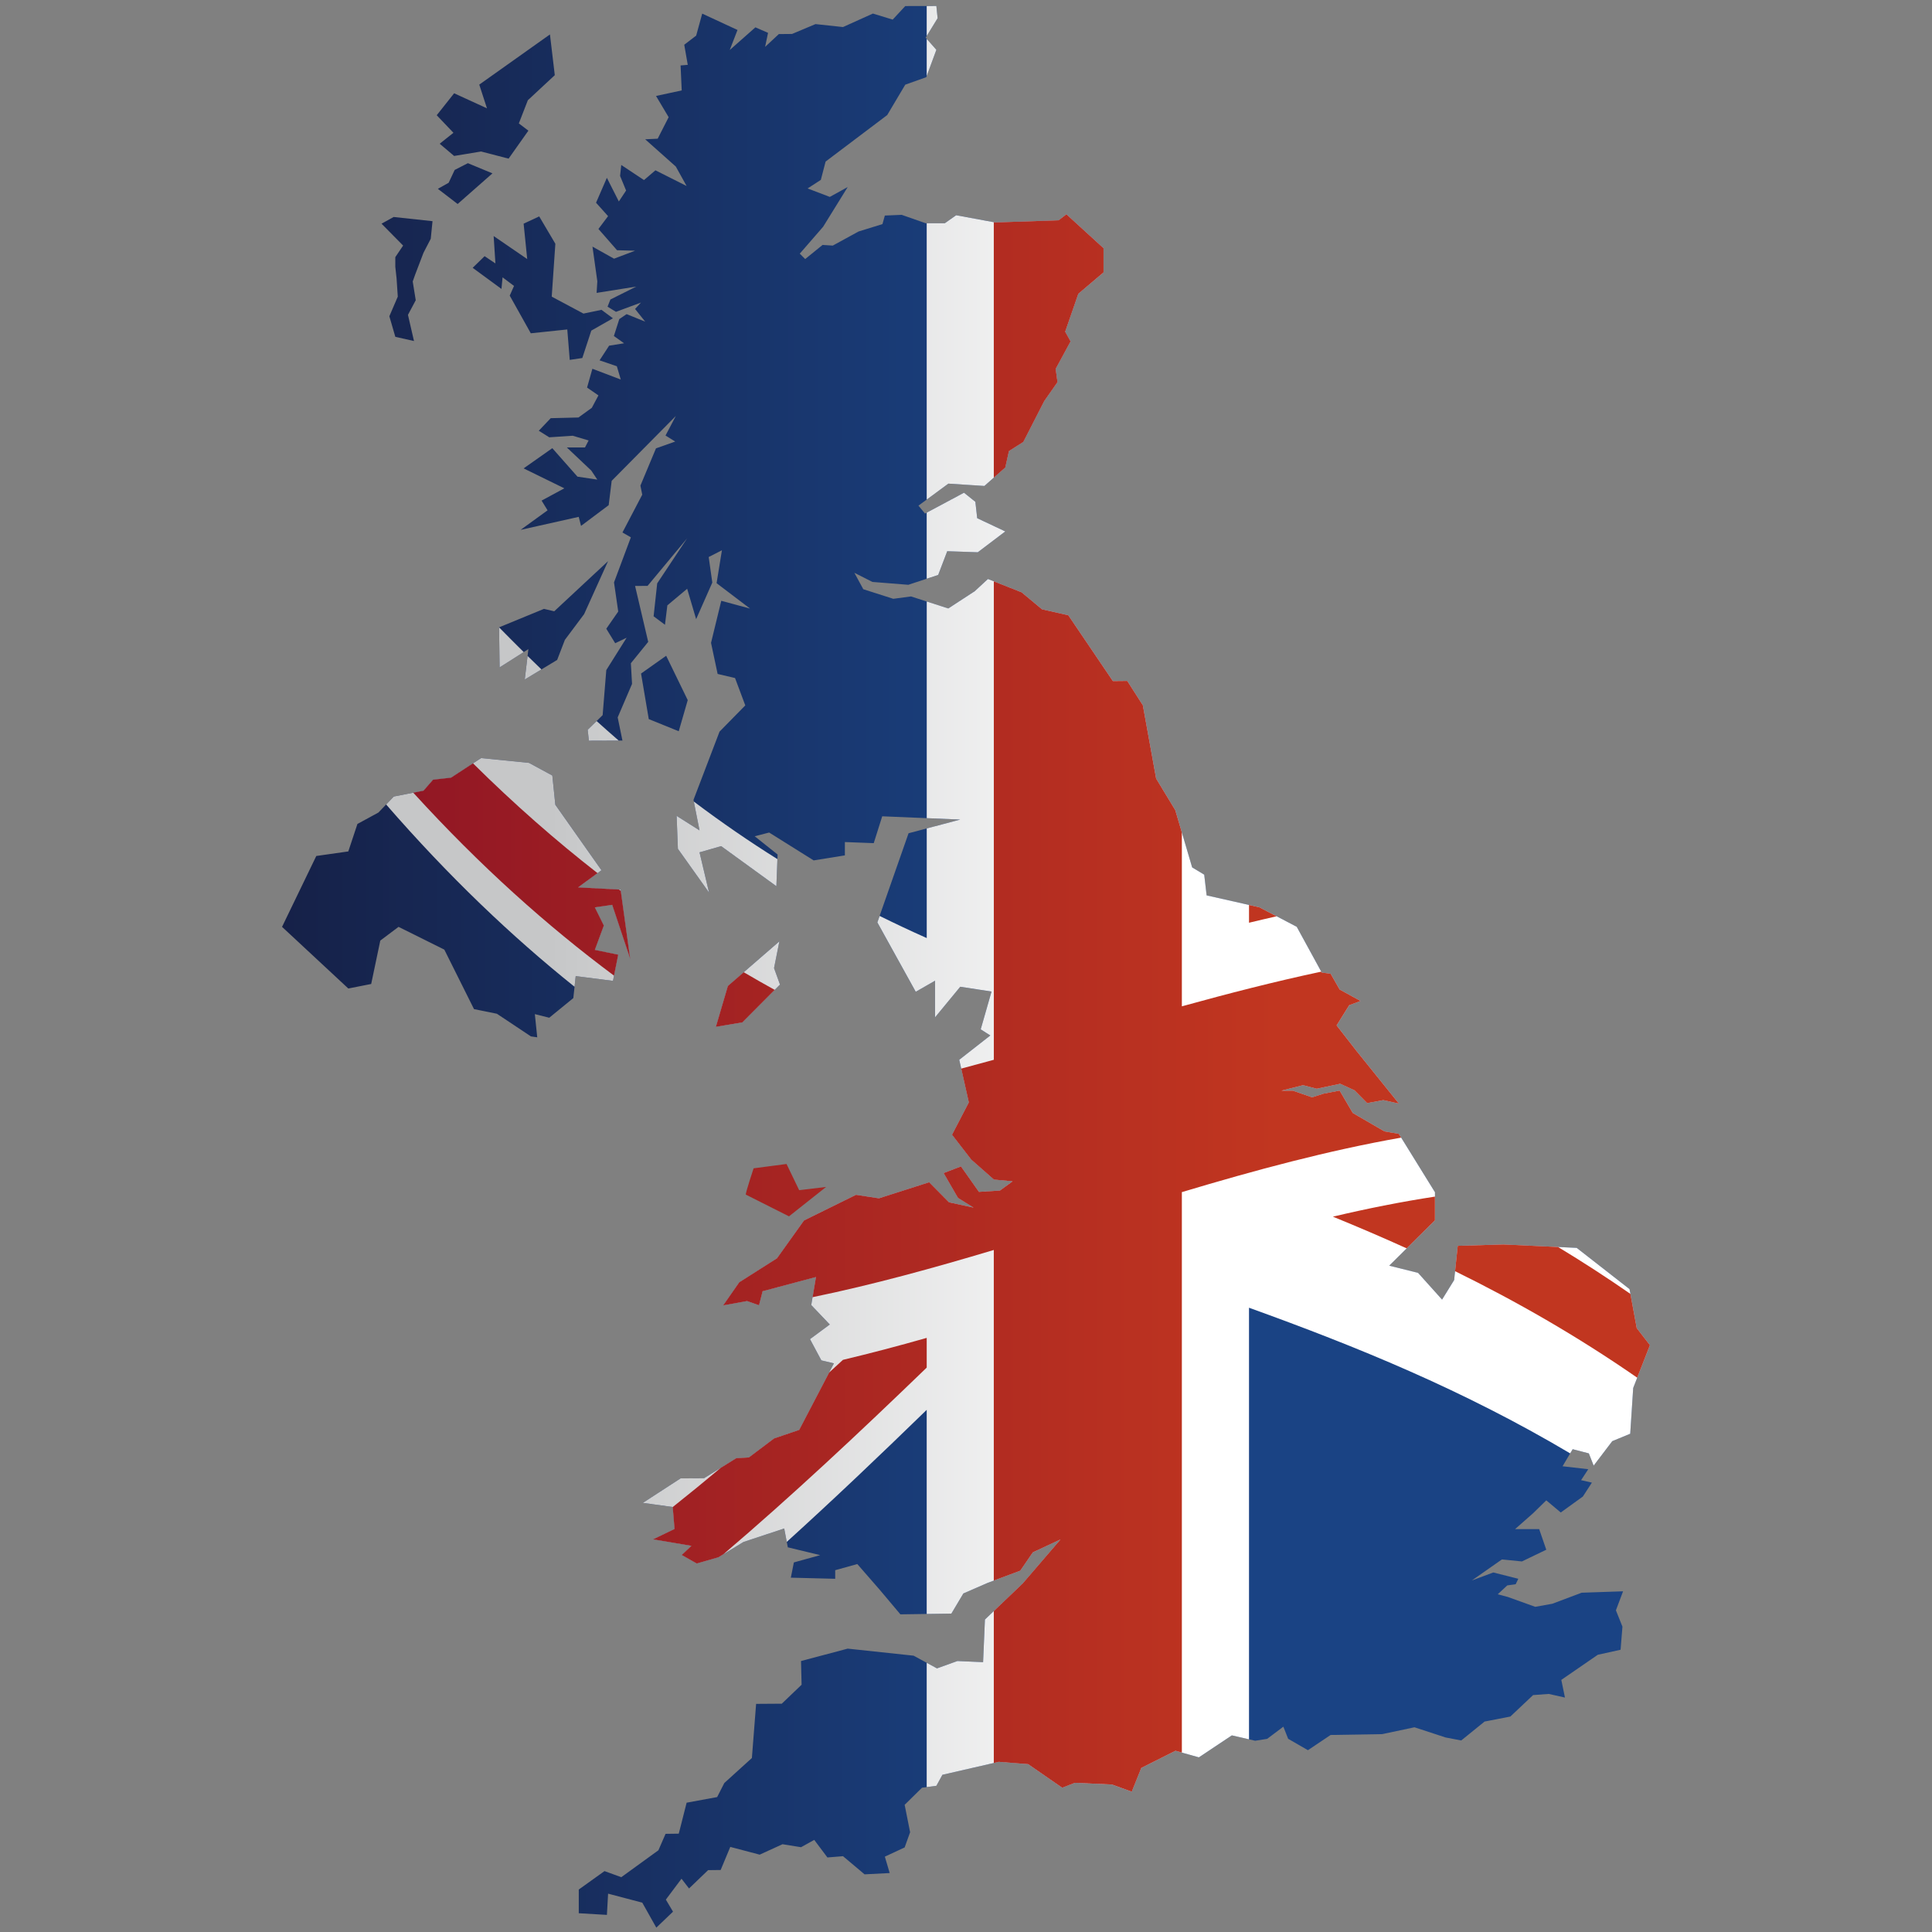 <?xml version="1.0" encoding="utf-8"?>
<!-- Generator: Adobe Illustrator 16.0.0, SVG Export Plug-In . SVG Version: 6.00 Build 0)  -->
<!DOCTYPE svg PUBLIC "-//W3C//DTD SVG 1.1//EN" "http://www.w3.org/Graphics/SVG/1.1/DTD/svg11.dtd">
<svg version="1.1" id="Ebene_1" xmlns="http://www.w3.org/2000/svg" xmlns:xlink="http://www.w3.org/1999/xlink" x="0px" y="0px"
	 width="283.465px" height="283.465px" viewBox="0 0 283.465 283.465" enable-background="new 0 0 283.465 283.465"
	 xml:space="preserve">
<rect x="0" y="0" width="283.465" height="283.465" fill="#808080" stroke="none"/>
<linearGradient id="uk-blue_1_" gradientUnits="userSpaceOnUse" x1="242.083" y1="141.852" x2="41.38" y2="141.852">
	<stop  offset="0.408" style="stop-color:#1A4384"/>
	<stop  offset="1" style="stop-color:#162148"/>
</linearGradient>
<path id="uk-blue" fill="url(#uk-blue_1_)" d="M89.747,70.547l9.407-9.509L97.646,63.9l1.422,0.885l-2.822,0.998l-2.284,5.466
	l0.267,1.331l-2.903,5.546l1.234,0.711l-2.472,6.614l0.618,4.276l-1.751,2.521l1.308,2.128l1.676-0.809l-2.984,4.749l-0.535,6.61
	l-2.193,2.146l0.174,1.6l4.925-0.016l-0.701-3.397l2.108-4.912l-0.172-3.036l2.543-3.133l-1.926-8.206l1.833-0.011l5.807-6.982
	l-4.396,6.616l-0.526,4.828l1.667,1.243l0.351-2.848l2.906-2.431l1.317,4.456l2.372-5.366l-0.529-3.75l1.94-0.988l-0.783,4.825
	l4.91,3.728l-4.223-1.14l-1.502,6.171l0.968,4.559l2.554,0.601l1.504,4.015l-3.78,3.851l-3.82,10.009l0.887,4.475l-3.359-2.126
	l0.184,4.827l4.575,6.427l-1.4-5.906l3.172-0.911l8.105,5.879l0.176-4.648l-3.358-2.679l2.122-0.544l6.528,4.087l4.581-0.736v-1.956
	l4.234,0.161l1.244-3.94l11.443,0.484l-7.578,2.004l-4.584,13.084l5.632,10.178l2.832-1.623v5.377l3.698-4.492l4.593,0.703
	l-1.588,5.547l1.411,0.898l-4.561,3.568l1.403,6.252l-2.464,4.742l2.815,3.646l3.333,2.936l2.738,0.256l-1.853,1.35l-3.08,0.195
	l-2.636-3.736l-2.552,0.979l2.113,3.654l2.285,1.414l-3.604-0.783l-2.907-2.939l-7.374,2.357l-3.357-0.514l-7.641,3.768L114,184.617
	l-5.537,3.52l-2.367,3.395l3.51-0.637l1.759,0.617l0.529-2.06l7.825-2.08l-0.694,4.108l2.722,2.854l-2.905,2.146l1.668,3.117
	l1.843,0.436l-5.095,9.76l-3.687,1.255l-3.698,2.789l-1.841,0.104l-4.747,2.955l-3.431,0.015l-5.54,3.595l4.385,0.602l0.269,3.223
	l-3.16,1.525l5.633,0.953l-1.421,1.342l2.205,1.246l3.171-0.904l3.688-2.251l5.978-1.982l0.526,2.763l4.75,1.148l-3.86,1.068
	l-0.445,2.238l6.51,0.164v-1.26l3.243-0.902l3.337,3.832l2.985,3.547l7.478-0.108l1.76-2.955l3.509-1.528l4.842-1.809l1.844-2.693
	l4.051-1.89l-5.543,6.452l-5.54,5.294l-0.269,6.254l-3.768-0.167l-2.997,1.078l-3.428-1.864l-9.672-1.034l-6.848,1.82l0.084,3.479
	l-2.906,2.78l-3.767,0.026l-0.62,7.943l-4.045,3.668l-1.052,2.063l-4.478,0.825l-1.153,4.544l-1.938,0.026l-1.048,2.41l-5.447,3.949
	l-2.462-0.893l-3.777,2.705v3.477l4.129,0.244l0.175-3.115l5.014,1.319l2.06,3.667l2.451-2.344l-1.052-1.771l2.297-3.063l1.104,1.43
	l2.799-2.688l1.843-0.023l1.411-3.387l4.314,1.137l3.348-1.53l2.72,0.437l1.934-1.074l1.935,2.578l2.288-0.185l3.164,2.662
	l3.683-0.19l-0.709-2.404l2.906-1.354l0.801-2.232l-0.801-4.02l2.55-2.512l2.105-0.277l0.884-1.617l8.256-1.896l4.318,0.339
	l5.002,3.464l1.853-0.724l5.44,0.247l2.914,1.056l1.399-3.487l5.015-2.516l3.432,0.957l4.838-3.225l3.418,0.791l1.762-0.277
	l2.379-1.788l0.702,1.777l2.901,1.673l3.328-2.232l7.57-0.125l4.736-1.004l4.57,1.496l2.289,0.438l3.428-2.776l3.779-0.733
	l3.336-3.148l2.297-0.172l2.379,0.533l-0.535-2.592l5.355-3.685l3.344-0.738l0.271-3.389l-0.958-2.396l1.05-2.789l-6.078,0.207
	l-4.306,1.621l-2.501,0.449l-4.025-1.447l-1.479-0.393l1.396-1.301l1.238-0.178l0.383-0.795l-3.668-0.926l-3.144,1.17l4.407-3.082
	l2.936,0.293l3.574-1.719l-1.043-3.027h-3.532l2.64-2.326l1.936-1.893l2.123,1.783l3.24-2.338l1.33-2.045l-1.586-0.359l1.052-1.607
	l-3.771-0.435l1.482-2.504l2.372,0.616l0.708,1.793l2.728-3.59l2.636-1.086l0.436-6.715l2.46-6.281l-1.937-2.497l-1.06-5.726
	l-7.755-6.053l-10.764-0.504l-6.69,0.203l-0.524,5.025l-1.773,2.867l-3.521-3.923l-4.233-1.054l6.713-6.655v-4.118l-5.304-8.574
	l-2.107-0.36l-4.646-2.699l-1.928-3.291l-2.378,0.46l-1.663,0.532l-2.816-0.972h-1.68l3.168-0.803l2.012,0.524l3.441-0.728
	l2.111,0.967l1.846,1.873l2.367-0.442l2.296,0.511l-6.241-7.75l-2.904-3.728l1.845-2.957l1.668-0.626l-3.067-1.684l-1.328-2.322
	l-1.308-0.17l-3.668-6.709l-5.458-2.858l-7.763-1.751l-0.351-3.04l-1.772-1.069l-2.472-8.401l-2.81-4.636l-1.948-10.748
	l-2.283-3.571l-2.115,0.02l-6.537-9.656l-3.86-0.873l-2.995-2.493l-4.947-1.951l-1.936,1.792l-3.881,2.528l-5.457-1.762
	l-2.609,0.346l-4.397-1.405l-1.307-2.41l2.639,1.339l5.273,0.422l4.387-1.45l1.325-3.48l4.482,0.156l4.036-3.058l-4.12-1.943
	l-0.268-2.403l-1.668-1.334l-5.726,3.058l-0.957-1.159l4.388-3.234l5.284,0.341l3.067-2.704l0.534-2.409l2.113-1.344l3.069-5.993
	l1.944-2.775l-0.266-1.95l2.19-4.033l-0.793-1.426l1.927-5.56l3.696-3.131v-3.565l-5.448-4.971l-1.145,0.883l-9.318,0.314
	l-5.717-1.055l-1.664,1.175h-2.805l-3.519-1.232l-2.471,0.105l-0.351,1.255l-3.5,1.081l-3.789,2.071l-1.497-0.096l-2.55,2.07
	l-0.795-0.791l3.427-3.947l3.605-5.825l-2.625,1.446l-3.256-1.241l1.939-1.256l0.7-2.688l9.04-6.823l2.647-4.458l3.079-1.097
	l1.485-4.021l-1.569-1.782l1.751-2.854l-0.182-1.793l-4.564,0.013l-1.844,1.987l-2.903-0.887l-4.388,1.979l-4.036-0.433
	l-3.439,1.447L114.273,5l-2.015,1.875l0.43-2.056l-1.855-0.808l-3.767,3.328l1.141-2.942l-5.178-2.4l-0.886,3.228l-1.75,1.339
	l0.516,2.95l-1.053,0.088l0.165,3.666l-3.769,0.812l1.852,3.115l-1.608,3.154l-1.834,0.09l4.493,3.997l1.584,2.854l-4.573-2.302
	l-1.679,1.431l-3.335-2.213l-0.173,1.606l0.883,2.142l-1.063,1.605l-1.758-3.47l-1.588,3.655l1.764,1.968l-1.414,1.88l2.73,3.122
	l2.647,0.07l-3.088,1.17l-3.164-1.771l0.713,5.09l-0.106,1.7l5.809-0.923l-3.788,1.894l-0.415,1.051l1.235,0.757l3.667-1.358
	l-0.865,0.938l1.484,1.86l-2.722-1.103l-1.077,0.729l-0.793,2.481l1.493,1.067l-2.194,0.353l-1.4,2.151l2.534,0.865l0.578,1.952
	l-4.165-1.582l-0.781,2.76l1.668,1.149l-0.969,1.819l-1.965,1.423l-4.066,0.1l-1.752,1.842l1.535,0.964l3.45-0.229l2.326,0.692
	l-0.534,1.029h-2.657l3.583,3.389l0.885,1.327l-2.914-0.436l-3.688-4.177l-4.211,2.965l5.975,2.925l-3.336,1.8l0.875,1.429
	l-3.957,2.867l8.529-1.909l0.338,1.328l4.057-3.042L89.747,70.547z M68.649,23.943l-1.936,0.988l-0.886,1.884l-1.583,0.891
	l2.902,2.224l5.107-4.495L68.649,23.943z M79.811,89.334l-6.588,2.71l0.08,5.878l4.222-2.684L76.991,99.7l4.756-2.875l1.134-2.945
	l2.822-3.773l3.513-7.775l-7.898,7.356L79.811,89.334z M106.793,144.665l-1.76,5.993l3.883-0.648l5.526-5.552l-0.873-2.414
	l0.783-3.929L106.793,144.665z M94.055,98.823l1.133,6.685l4.398,1.781l1.319-4.566l-3.165-6.509L94.055,98.823z M54.461,144.371
	l1.336-6.368l2.679-2.013l6.714,3.34l4.357,8.729l3.357,0.68l4.995,3.324l0.925,0.133l-0.351-3.403l2.113,0.53l3.532-2.883
	l0.35-3.225l5.468,0.701l0.772-3.841l-3.431-0.706l1.321-3.574l-1.321-2.664l2.544-0.37l2.646,7.936l-1.41-10.169l-6.239-0.328
	l3.428-2.517l-6.767-9.609l-0.442-4.29l-3.429-1.857l-7.025-0.702l-4.405,2.874l-2.637,0.299l-1.401,1.612l-4.365,0.854
	l-2.255,2.352l-3.079,1.676l-1.338,4.03l-4.697,0.669l-5.025,10.398l9.722,9.044L54.461,144.371z M73.737,40.692l1.679,1.262
	l-0.628,1.42l3.091,5.527l5.353-0.562l0.36,4.465l1.846-0.275l1.318-4.021l3.174-1.806l-1.68-1.243l-2.646,0.551l-4.655-2.486
	l0.533-7.759l-2.371-4.013l-2.285,1.067l0.526,5.189l-4.924-3.376l0.26,4.02l-1.586-1.065l-1.752,1.706l4.224,3.099L73.737,40.692z
	 M64.51,21.089l2.119,1.794l3.954-0.655l4.038,1.048l2.904-4.106l-1.401-1.061l1.321-3.402l3.953-3.678l-0.709-5.977l-10.371,7.363
	l1.131,3.479l-4.818-2.208l-2.555,3.221l2.453,2.575L64.51,21.089z M63.202,35.029l0.257-2.579l-5.704-0.614L55.98,32.82
	l3.166,3.209L58,37.728v1.419l0.186,1.704l0.177,2.673l-1.237,2.877l0.875,3.018l2.74,0.617l-0.885-3.84l1.142-2.146l-0.443-2.751
	l0.351-0.992l1.234-3.23L63.202,35.029z"/>
<linearGradient id="uk-white_1_" gradientUnits="userSpaceOnUse" x1="242.086" y1="131.881" x2="56.653" y2="131.881">
	<stop  offset="0.379" style="stop-color:#FFFFFF"/>
	<stop  offset="0.871" style="stop-color:#C6C7C8"/>
</linearGradient>
<path id="uk-white" fill="url(#uk-white_1_)" d="M239.087,189.141l-7.755-6.053l-10.764-0.504l-6.69,0.203l-0.524,5.025
	l-1.772,2.865l-3.522-3.922l-4.231-1.054l6.713-6.655v-4.119l-5.304-8.572l-2.107-0.36l-4.646-2.699l-1.928-3.291l-2.377,0.46
	l-1.664,0.532l-2.814-0.972h-1.682l3.168-0.803l2.014,0.523l3.439-0.729l2.111,0.967l1.846,1.873l2.367-0.441l2.296,0.512
	l-6.241-7.75l-2.903-3.729l1.845-2.957l1.668-0.626l-3.068-1.685l-1.326-2.32l-1.309-0.17l-3.668-6.71l-5.458-2.858l-7.763-1.751
	l-0.352-3.039l-1.771-1.07l-2.473-8.401l-2.81-4.636l-1.948-10.748l-2.283-3.572l-2.114,0.02l-6.537-9.655l-3.86-0.874l-2.994-2.493
	l-4.947-1.951l-1.937,1.792l-3.881,2.528l-3.158-1.02c0,12.041,0,23.082,0,31.789l4.915,0.208l-4.915,1.3c0,7.771,0,13.49,0,16.086
	c-2.355-1.047-4.65-2.133-6.914-3.248l-0.333,0.95l5.632,10.178l2.832-1.623v5.375l3.698-4.49l4.591,0.703l-1.588,5.547l1.412,0.897
	l-4.561,3.568l1.402,6.252l-2.464,4.741l2.815,3.646l3.333,2.936l2.738,0.257l-1.854,1.349l-3.08,0.196l-2.636-3.737l-2.552,0.98
	l2.112,3.652l2.285,1.414l-3.604-0.783l-2.907-2.938l-7.374,2.356l-3.357-0.514l-7.641,3.768L114,184.617l-5.537,3.52l-2.367,3.396
	l3.511-0.639l1.759,0.617l0.528-2.06l7.825-2.08l-0.693,4.108l2.722,2.854l-2.905,2.146l1.668,3.117l1.843,0.436l-5.095,9.76
	l-3.687,1.255l-3.698,2.789l-1.841,0.104l-4.747,2.953l-3.432,0.017l-5.539,3.595l4.385,0.602l0.269,3.224l-3.16,1.524l5.634,0.953
	l-1.422,1.344l2.205,1.244l3.171-0.903l3.688-2.251l5.978-1.982l0.375,1.967c6.843-6.201,13.687-12.718,20.53-19.373
	c0,6.383,0,17.764,0,29.949l3.619-0.053l1.76-2.955l3.51-1.529l4.842-1.808l1.844-2.692l4.051-1.891l-5.543,6.452l-5.54,5.294
	l-0.269,6.254l-3.769-0.167l-2.997,1.078l-1.508-0.82c0,6.265,0,12.522,0,18.237l1.42-0.188l0.885-1.615l8.256-1.897l4.318,0.339
	l5.002,3.463l1.853-0.723l5.44,0.247l2.912,1.056l1.4-3.486l5.016-2.517l3.432,0.957l4.838-3.224l2.517,0.582
	c0-18.73,0-51.038,0-63.326c15.709,5.662,31.417,12.047,47.124,21.372l0.365-0.616l2.372,0.616l0.708,1.793l2.729-3.589l2.635-1.086
	l0.437-6.717l2.46-6.281l-1.936-2.496L239.087,189.141z M102.635,121.833l-3.358-2.126l0.184,4.828l4.575,6.427l-1.4-5.906
	l3.172-0.911l8.105,5.879l0.15-3.974c-4.121-2.578-8.188-5.373-12.266-8.447L102.635,121.833z M77.406,96.241L76.991,99.7
	l2.45-1.481C78.764,97.56,78.092,96.919,77.406,96.241z M90.777,108.659c-1.074-0.932-2.156-1.889-3.242-2.866l-1.309,1.28
	l0.175,1.601L90.777,108.659z M135.967,5.697c0,1.748,0,3.568,0,5.453l1.418-3.842L135.967,5.697z M106.793,144.665l-1.76,5.993
	l3.883-0.648l5.526-5.552l-0.873-2.414l0.783-3.929L106.793,144.665z M161.913,39.974v-3.565l-5.448-4.972l-1.145,0.884
	l-9.318,0.314l-5.717-1.055l-1.664,1.175h-2.654c0,12.916,0,26.987,0,40.546l3.179-2.342l5.284,0.341l3.067-2.705l0.534-2.409
	l2.111-1.344l3.07-5.994l1.944-2.775l-0.267-1.95l2.19-4.033l-0.793-1.426l1.927-5.56L161.913,39.974z M76.84,95.675
	c-1.195-1.186-2.396-2.386-3.617-3.631l0.08,5.878L76.84,95.675z M84.298,144.779l0.17-1.564l5.468,0.701l0.772-3.841l-3.431-0.706
	l1.32-3.574l-1.32-2.664l2.544-0.37l2.646,7.937l-1.41-10.169l-6.238-0.328l3.428-2.517l-6.768-9.609l-0.441-4.29l-3.429-1.857
	l-7.025-0.702l-4.405,2.874l-2.637,0.299l-1.401,1.611l-4.364,0.854l-1.123,1.171C65.867,128.63,75.083,137.397,84.298,144.779z
	 M137.385,0.879l-1.418,0.004c0,1.406,0,2.872,0,4.398l1.601-2.609L137.385,0.879z M138.979,80.875l4.481,0.155l4.036-3.058
	l-4.12-1.943l-0.269-2.403l-1.667-1.334l-5.475,2.923c0,3.276,0,6.515,0,9.697l1.688-0.558L138.979,80.875z"/>
<linearGradient id="uk-red_1_" gradientUnits="userSpaceOnUse" x1="242.083" y1="147.16" x2="60.633" y2="147.16">
	<stop  offset="0.301" style="stop-color:#C13620"/>
	<stop  offset="1" style="stop-color:#921724"/>
</linearGradient>
<path id="uk-red" fill="url(#uk-red_1_)" d="M205.234,166.355l-2.107-0.36l-4.646-2.699l-1.928-3.291l-2.378,0.46l-1.663,0.532
	l-2.814-0.972h-1.682l3.168-0.803l2.014,0.523l3.439-0.729l2.111,0.967l1.846,1.873l2.367-0.441l2.296,0.512l-6.241-7.75
	l-2.904-3.729l1.846-2.957l1.668-0.626l-3.068-1.685l-1.326-2.32l-1.309-0.17l-0.07-0.129c-6.815,1.451-13.634,3.205-20.449,5.088
	c0-5.412,0-14.544,0-25.516l-0.965-3.272l-2.809-4.636l-1.947-10.748l-2.285-3.572l-2.113,0.021l-6.537-9.655l-3.859-0.874
	l-2.996-2.493l-4.076-1.608c0,28.081,0,58.063,0,70.197c-1.596,0.438-3.189,0.87-4.784,1.294l1.112,4.959l-2.464,4.742l2.815,3.646
	l3.333,2.936l2.738,0.256l-1.854,1.35l-3.08,0.195l-2.636-3.736l-2.552,0.979l2.112,3.652l2.285,1.416l-3.604-0.783l-2.907-2.939
	l-7.374,2.357l-3.357-0.514l-7.641,3.768L114,184.617l-5.537,3.52l-2.367,3.396l3.511-0.639l1.759,0.617l0.528-2.06l7.825-2.08
	l-0.498,2.954c8.863-1.832,17.728-4.271,26.591-6.928c0,11.813,0,30.422,0,48.508l3.886-1.449l1.844-2.693l4.051-1.89l-5.543,6.452
	l-4.237,4.049c0,7.854,0,15.484,0,22.292l0.717-0.165l4.318,0.339l5.002,3.464l1.853-0.724l5.44,0.247l2.912,1.056l1.4-3.487
	l5.015-2.516l0.933,0.26c0-22.871,0-62.49,0-82.229c10.727-3.212,21.453-6.111,32.181-7.996L205.234,166.355z M113.666,145.236
	c-1.516-0.836-3.03-1.7-4.545-2.59l-2.328,2.019l-1.76,5.993l3.883-0.648L113.666,145.236z M90.09,143.148l0.618-3.075l-3.431-0.706
	l1.32-3.574l-1.32-2.664l2.544-0.37l2.646,7.937l-1.385-9.992c-0.086-0.064-0.172-0.126-0.258-0.19l-6.006-0.315l2.85-2.093
	c-6.09-4.747-12.18-10.075-18.271-16.108l-3.22,2.101l-2.637,0.299l-1.401,1.611l-1.505,0.294
	C70.453,127.075,80.271,135.841,90.09,143.148z M135.968,196.296c-4.097,1.166-8.194,2.25-12.29,3.222
	c-0.676,0.623-1.351,1.24-2.025,1.857l-4.395,8.418l-3.687,1.255l-3.698,2.789l-1.841,0.104l-2.283,1.42
	c-2.35,1.972-4.699,3.89-7.048,5.756l0.267,3.213l-3.16,1.525l5.634,0.951l-1.422,1.344l2.205,1.246l3.171-0.904l0.751-0.458
	c9.94-8.464,19.881-17.776,29.821-27.378C135.968,199.203,135.968,197.749,135.968,196.296z M184.795,133.124l-1.538-0.347
	c0,0.87,0,1.739,0,2.608c1.349-0.329,2.696-0.637,4.046-0.948L184.795,133.124z M242.083,197.363l-1.937-2.497l-0.931-5.025
	c-3.539-2.456-7.077-4.741-10.616-6.881l-8.031-0.376l-6.69,0.203l-0.39,3.723c8.908,4.379,17.816,9.454,26.727,15.627
	L242.083,197.363z M210.538,179.048v-3.481c-4.993,0.764-9.981,1.761-14.974,2.943c3.606,1.471,7.217,3.016,10.824,4.65
	L210.538,179.048z M145.813,70.08l1.686-1.485l0.534-2.409l2.112-1.344l3.069-5.994l1.944-2.775l-0.266-1.95l2.189-4.033
	l-0.793-1.426l1.927-5.56l3.696-3.131v-3.565l-5.448-4.972l-1.146,0.884l-9.317,0.314l-0.19-0.035
	C145.813,40.431,145.813,54.284,145.813,70.08z M110.57,171.417c0,0.002-1.225,3.681-1.14,3.858l6.332,3.188l5.446-4.314
	l-3.953,0.476l-1.854-3.845L110.57,171.417z"/>
</svg>

